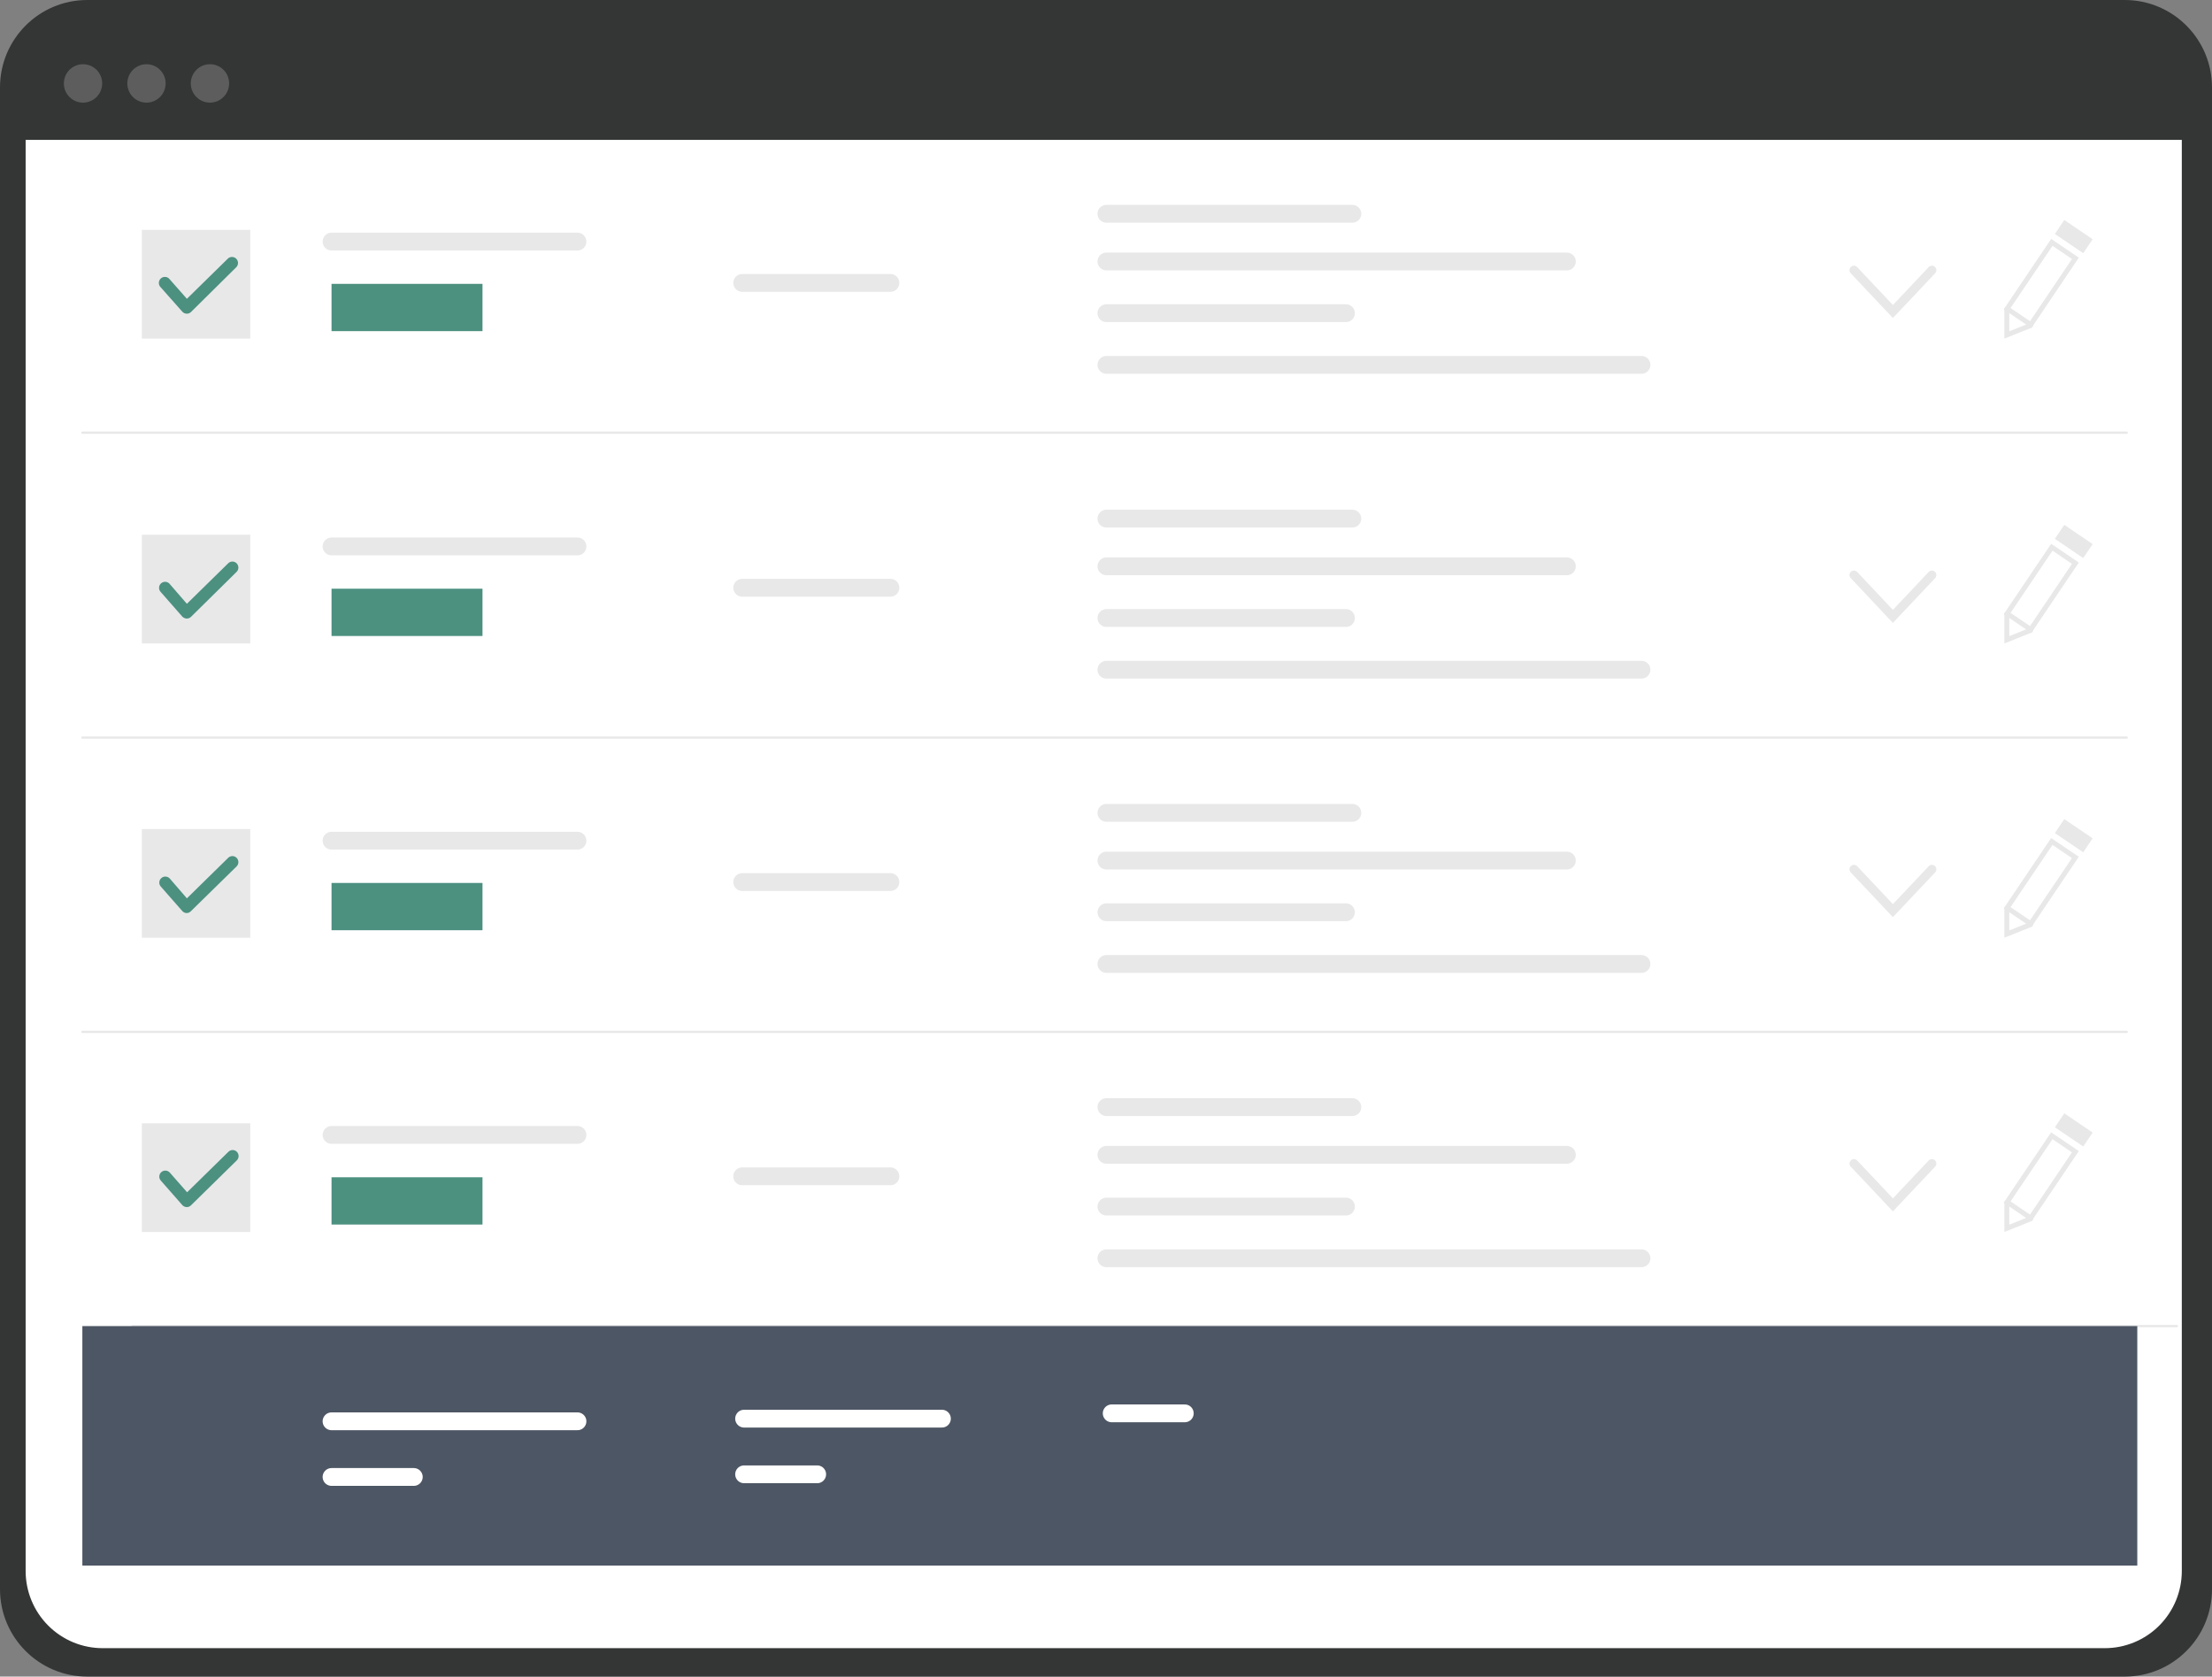 <svg width="384" height="291" viewBox="0 0 384 291" fill="none" xmlns="http://www.w3.org/2000/svg">
<rect x="0" y="0" width="384" height="291" fill="#808080" stroke="none"/>
<g clip-path="url(#clip0_728_23245)">
<path d="M368.85 0H15.15C6.783 0 0 6.798 0 15.183V275.817C0 284.202 6.783 291 15.15 291H368.85C377.217 291 384 284.202 384 275.817V15.183C384 6.798 377.217 0 368.85 0Z" fill="#343535"/>
<path d="M4.451 24.283H378.759V272.673C378.759 276.225 377.351 279.632 374.845 282.144C372.338 284.656 368.939 286.067 365.394 286.067H17.854C16.096 286.072 14.354 285.729 12.728 285.058C11.102 284.387 9.624 283.401 8.379 282.157C7.134 280.913 6.146 279.435 5.472 277.807C4.798 276.18 4.451 274.435 4.451 272.673V24.283Z" fill="white"/>
<g opacity="0.2">
<path d="M17.739 14.48C17.739 15.14 17.544 15.785 17.178 16.334C16.812 16.882 16.293 17.31 15.684 17.562C15.076 17.814 14.407 17.881 13.761 17.752C13.116 17.623 12.522 17.305 12.057 16.839C11.591 16.372 11.274 15.778 11.146 15.131C11.018 14.484 11.084 13.813 11.335 13.204C11.587 12.594 12.014 12.073 12.561 11.707C13.109 11.34 13.752 11.145 14.411 11.145C15.293 11.145 16.14 11.496 16.764 12.121C17.388 12.747 17.739 13.596 17.739 14.48Z" fill="white"/>
<path d="M28.757 14.48C28.757 15.14 28.561 15.785 28.196 16.334C27.83 16.882 27.31 17.31 26.702 17.562C26.094 17.814 25.424 17.881 24.779 17.752C24.133 17.623 23.54 17.305 23.075 16.839C22.609 16.372 22.292 15.778 22.164 15.131C22.035 14.484 22.101 13.813 22.353 13.204C22.605 12.594 23.032 12.073 23.579 11.707C24.126 11.34 24.77 11.145 25.428 11.145C25.865 11.145 26.298 11.231 26.702 11.398C27.106 11.566 27.473 11.812 27.782 12.121C28.091 12.431 28.336 12.799 28.503 13.204C28.671 13.608 28.757 14.042 28.757 14.48Z" fill="white"/>
<path d="M39.776 14.48C39.776 15.14 39.581 15.785 39.215 16.334C38.849 16.882 38.33 17.31 37.721 17.562C37.113 17.814 36.444 17.881 35.798 17.752C35.153 17.623 34.559 17.305 34.094 16.839C33.629 16.372 33.312 15.778 33.183 15.131C33.055 14.484 33.121 13.813 33.373 13.204C33.624 12.594 34.051 12.073 34.598 11.707C35.146 11.34 35.789 11.145 36.448 11.145C37.33 11.145 38.177 11.496 38.801 12.121C39.425 12.747 39.776 13.596 39.776 14.48Z" fill="white"/>
</g>
<path d="M128.842 49.103H154.577" stroke="#E8E8E8" stroke-width="3.09" stroke-miterlimit="10" stroke-linecap="round"/>
<path d="M57.553 41.933H100.249" stroke="#E8E8E8" stroke-width="3.09" stroke-miterlimit="10" stroke-linecap="round"/>
<path d="M192.07 37.102H234.767" stroke="#E8E8E8" stroke-width="3.09" stroke-miterlimit="10" stroke-linecap="round"/>
<path d="M192.07 45.384H272.005" stroke="#E8E8E8" stroke-width="3.09" stroke-miterlimit="10" stroke-linecap="round"/>
<path d="M192.07 54.356H233.657" stroke="#E8E8E8" stroke-width="3.09" stroke-miterlimit="10" stroke-linecap="round"/>
<path d="M192.07 63.328H284.962" stroke="#E8E8E8" stroke-width="3.09" stroke-miterlimit="10" stroke-linecap="round"/>
<path d="M43.448 39.901H24.625V58.765H43.448V39.901Z" fill="#E8E8E8"/>
<path d="M83.76 49.269H57.553V57.474H83.76V49.269Z" fill="#4C9080"/>
<path d="M335.375 46.892L331.995 50.483L328.603 54.062L325.223 50.483L321.844 46.892" stroke="#E8E8E8" stroke-width="1.55" stroke-miterlimit="10" stroke-linecap="round"/>
<path d="M360.286 44.837L356.197 42.067L348.436 53.578L352.525 56.347L360.286 44.837Z" stroke="#E8E8E8" stroke-width="0.86" stroke-miterlimit="10" stroke-linecap="round"/>
<path d="M352.5 56.49L350.447 57.308L348.381 58.139V55.915V53.691" stroke="#E8E8E8" stroke-width="0.86" stroke-miterlimit="10" stroke-linecap="round"/>
<path d="M363.281 41.521L358.357 38.186L356.722 40.611L361.646 43.946L363.281 41.521Z" fill="#E8E8E8"/>
<path d="M32.38 54.445C32.239 54.439 32.101 54.404 31.974 54.342C31.847 54.281 31.733 54.194 31.64 54.087L27.878 49.844C27.778 49.743 27.699 49.622 27.647 49.489C27.594 49.355 27.57 49.213 27.575 49.07C27.58 48.927 27.614 48.786 27.675 48.657C27.736 48.528 27.823 48.412 27.93 48.318C28.037 48.223 28.163 48.152 28.299 48.108C28.434 48.064 28.578 48.048 28.72 48.062C28.862 48.076 29 48.118 29.125 48.188C29.25 48.257 29.36 48.351 29.447 48.464L32.444 51.864L39.611 44.834C39.813 44.669 40.071 44.585 40.331 44.6C40.592 44.615 40.838 44.728 41.02 44.915C41.203 45.103 41.309 45.352 41.317 45.614C41.325 45.876 41.235 46.131 41.065 46.33L33.158 54.151C33.057 54.253 32.935 54.332 32.801 54.382C32.667 54.433 32.523 54.455 32.38 54.445Z" fill="#4C9080"/>
<path d="M14.297 75.098H369.195" stroke="#E8E8E8" stroke-width="0.39" stroke-miterlimit="10" stroke-linecap="round"/>
<path d="M128.842 102.014H154.577" stroke="#E8E8E8" stroke-width="3.09" stroke-miterlimit="10" stroke-linecap="round"/>
<path d="M57.553 94.844H100.249" stroke="#E8E8E8" stroke-width="3.09" stroke-miterlimit="10" stroke-linecap="round"/>
<path d="M192.07 90.013H234.767" stroke="#E8E8E8" stroke-width="3.09" stroke-miterlimit="10" stroke-linecap="round"/>
<path d="M192.07 98.295H272.005" stroke="#E8E8E8" stroke-width="3.09" stroke-miterlimit="10" stroke-linecap="round"/>
<path d="M192.07 107.267H233.657" stroke="#E8E8E8" stroke-width="3.09" stroke-miterlimit="10" stroke-linecap="round"/>
<path d="M192.07 116.239H284.962" stroke="#E8E8E8" stroke-width="3.09" stroke-miterlimit="10" stroke-linecap="round"/>
<path d="M43.448 92.812H24.625V111.676H43.448V92.812Z" fill="#E8E8E8"/>
<path d="M83.76 102.18H57.553V110.386H83.76V102.18Z" fill="#4C9080"/>
<path d="M335.375 99.803L331.995 103.395L328.603 106.986L325.223 103.395L321.844 99.803" stroke="#E8E8E8" stroke-width="1.55" stroke-miterlimit="10" stroke-linecap="round"/>
<path d="M360.286 97.751L356.197 94.981L348.436 106.492L352.525 109.261L360.286 97.751Z" stroke="#E8E8E8" stroke-width="0.86" stroke-miterlimit="10" stroke-linecap="round"/>
<path d="M352.5 109.401L350.447 110.219L348.381 111.05V108.826V106.603" stroke="#E8E8E8" stroke-width="0.86" stroke-miterlimit="10" stroke-linecap="round"/>
<path d="M363.281 94.435L358.357 91.1L356.722 93.525L361.646 96.859L363.281 94.435Z" fill="#E8E8E8"/>
<path d="M32.379 107.357C32.097 107.341 31.832 107.218 31.639 107.012L27.916 102.768C27.815 102.667 27.736 102.546 27.684 102.413C27.631 102.279 27.607 102.137 27.612 101.994C27.617 101.851 27.651 101.71 27.712 101.581C27.773 101.452 27.86 101.336 27.967 101.242C28.074 101.148 28.2 101.076 28.336 101.032C28.472 100.988 28.615 100.973 28.757 100.986C28.899 101 29.037 101.043 29.162 101.112C29.287 101.181 29.397 101.275 29.484 101.388L32.443 104.8L39.61 97.771C39.706 97.674 39.82 97.597 39.946 97.545C40.072 97.492 40.207 97.465 40.343 97.465C40.479 97.465 40.614 97.492 40.74 97.545C40.866 97.597 40.98 97.674 41.076 97.771C41.173 97.868 41.251 97.984 41.303 98.111C41.356 98.238 41.383 98.375 41.383 98.512C41.383 98.65 41.356 98.787 41.303 98.914C41.251 99.041 41.173 99.156 41.076 99.254L33.157 107.063C33.056 107.164 32.934 107.243 32.8 107.294C32.665 107.344 32.522 107.366 32.379 107.357Z" fill="#4C9080"/>
<path d="M14.297 128.023H369.195" stroke="#E8E8E8" stroke-width="0.39" stroke-miterlimit="10" stroke-linecap="round"/>
<path d="M128.842 153.098H154.577" stroke="#E8E8E8" stroke-width="3.09" stroke-miterlimit="10" stroke-linecap="round"/>
<path d="M57.553 145.915H100.249" stroke="#E8E8E8" stroke-width="3.09" stroke-miterlimit="10" stroke-linecap="round"/>
<path d="M192.07 141.084H234.767" stroke="#E8E8E8" stroke-width="3.09" stroke-miterlimit="10" stroke-linecap="round"/>
<path d="M192.07 149.366H272.005" stroke="#E8E8E8" stroke-width="3.09" stroke-miterlimit="10" stroke-linecap="round"/>
<path d="M192.07 158.338H233.657" stroke="#E8E8E8" stroke-width="3.09" stroke-miterlimit="10" stroke-linecap="round"/>
<path d="M192.07 167.31H284.962" stroke="#E8E8E8" stroke-width="3.09" stroke-miterlimit="10" stroke-linecap="round"/>
<path d="M43.448 143.896H24.625V162.76H43.448V143.896Z" fill="#E8E8E8"/>
<path d="M83.76 153.251H57.553V161.457H83.76V153.251Z" fill="#4C9080"/>
<path d="M335.375 150.887L331.995 154.466L328.603 158.057L325.223 154.466L321.844 150.887" stroke="#E8E8E8" stroke-width="1.55" stroke-miterlimit="10" stroke-linecap="round"/>
<path d="M360.281 148.82L356.191 146.051L348.43 157.561L352.519 160.331L360.281 148.82Z" stroke="#E8E8E8" stroke-width="0.86" stroke-miterlimit="10" stroke-linecap="round"/>
<path d="M352.5 160.472L350.447 161.303L348.381 162.121V159.897V157.673" stroke="#E8E8E8" stroke-width="0.86" stroke-miterlimit="10" stroke-linecap="round"/>
<path d="M363.275 145.504L358.352 142.169L356.716 144.594L361.64 147.929L363.275 145.504Z" fill="#E8E8E8"/>
<path d="M32.379 158.479C32.238 158.472 32.1 158.437 31.973 158.376C31.846 158.314 31.733 158.227 31.64 158.121L27.916 153.878C27.825 153.776 27.755 153.656 27.71 153.527C27.665 153.398 27.646 153.261 27.654 153.124C27.663 152.987 27.698 152.854 27.758 152.731C27.818 152.608 27.902 152.498 28.005 152.408C28.108 152.316 28.228 152.246 28.358 152.2C28.488 152.155 28.626 152.136 28.763 152.145C28.901 152.153 29.035 152.188 29.159 152.249C29.283 152.309 29.393 152.394 29.484 152.497L32.443 155.923L39.61 148.893C39.706 148.796 39.82 148.719 39.946 148.667C40.072 148.614 40.207 148.587 40.343 148.587C40.48 148.587 40.615 148.614 40.741 148.667C40.867 148.719 40.981 148.796 41.077 148.893C41.174 148.991 41.251 149.106 41.304 149.233C41.356 149.361 41.383 149.497 41.383 149.635C41.383 149.772 41.356 149.909 41.304 150.036C41.251 150.163 41.174 150.278 41.077 150.376L33.157 158.134C33.06 158.244 32.94 158.332 32.806 158.391C32.672 158.451 32.526 158.481 32.379 158.479Z" fill="#4C9080"/>
<path d="M14.297 179.094H369.195" stroke="#E8E8E8" stroke-width="0.39" stroke-miterlimit="10" stroke-linecap="round"/>
<path d="M128.842 204.169H154.577" stroke="#E8E8E8" stroke-width="3.09" stroke-miterlimit="10" stroke-linecap="round"/>
<path d="M57.553 196.986H100.249" stroke="#E8E8E8" stroke-width="3.09" stroke-miterlimit="10" stroke-linecap="round"/>
<path d="M192.07 192.155H234.767" stroke="#E8E8E8" stroke-width="3.09" stroke-miterlimit="10" stroke-linecap="round"/>
<path d="M192.07 200.437H272.005" stroke="#E8E8E8" stroke-width="3.09" stroke-miterlimit="10" stroke-linecap="round"/>
<path d="M192.07 209.422H233.657" stroke="#E8E8E8" stroke-width="3.09" stroke-miterlimit="10" stroke-linecap="round"/>
<path d="M192.07 218.394H284.962" stroke="#E8E8E8" stroke-width="3.09" stroke-miterlimit="10" stroke-linecap="round"/>
<path d="M43.448 194.967H24.625V213.831H43.448V194.967Z" fill="#E8E8E8"/>
<path d="M83.76 204.335H57.553V212.54H83.76V204.335Z" fill="#4C9080"/>
<path d="M335.375 201.958L331.995 205.537L328.603 209.128L325.223 205.537L321.844 201.958" stroke="#E8E8E8" stroke-width="1.55" stroke-miterlimit="10" stroke-linecap="round"/>
<path d="M360.281 199.9L356.191 197.131L348.43 208.641L352.519 211.411L360.281 199.9Z" stroke="#E8E8E8" stroke-width="0.86" stroke-miterlimit="10" stroke-linecap="round"/>
<path d="M352.5 211.543L350.447 212.374L348.381 213.192V210.968V208.757" stroke="#E8E8E8" stroke-width="0.86" stroke-miterlimit="10" stroke-linecap="round"/>
<path d="M363.283 196.573L358.359 193.239L356.724 195.664L361.648 198.998L363.283 196.573Z" fill="#E8E8E8"/>
<path d="M32.379 209.511C32.238 209.505 32.1 209.47 31.973 209.408C31.846 209.347 31.733 209.26 31.64 209.153L27.916 204.91C27.825 204.808 27.755 204.689 27.71 204.56C27.665 204.43 27.646 204.293 27.654 204.157C27.663 204.02 27.698 203.886 27.758 203.763C27.818 203.64 27.902 203.531 28.005 203.44C28.108 203.349 28.228 203.278 28.358 203.233C28.488 203.188 28.626 203.169 28.763 203.177C28.901 203.186 29.035 203.221 29.159 203.281C29.283 203.342 29.393 203.426 29.484 203.53L32.481 206.942L39.648 199.913C39.745 199.816 39.859 199.739 39.984 199.686C40.11 199.634 40.245 199.607 40.382 199.607C40.518 199.607 40.653 199.634 40.779 199.686C40.905 199.739 41.019 199.816 41.115 199.913C41.212 200.01 41.289 200.126 41.342 200.253C41.395 200.38 41.422 200.517 41.422 200.654C41.422 200.792 41.395 200.928 41.342 201.055C41.289 201.183 41.212 201.298 41.115 201.396L33.157 209.204C33.057 209.308 32.935 209.388 32.801 209.441C32.667 209.494 32.523 209.518 32.379 209.511Z" fill="#4C9080"/>
<path d="M23.02 230.165H377.918" stroke="#E8E8E8" stroke-width="0.39" stroke-miterlimit="10" stroke-linecap="round"/>
<path d="M371.031 230.165H14.297V271.74H371.031V230.165Z" fill="#4D5664"/>
<path d="M57.553 246.69H100.249" stroke="white" stroke-width="3.09" stroke-miterlimit="10" stroke-linecap="round"/>
<path d="M57.553 256.352H71.836" stroke="white" stroke-width="3.09" stroke-miterlimit="10" stroke-linecap="round"/>
<path d="M129.174 246.23H163.517" stroke="white" stroke-width="3.09" stroke-miterlimit="10" stroke-linecap="round"/>
<path d="M129.174 255.892H141.863" stroke="white" stroke-width="3.09" stroke-miterlimit="10" stroke-linecap="round"/>
<path d="M192.988 245.31H205.677" stroke="white" stroke-width="3.09" stroke-miterlimit="10" stroke-linecap="round"/>
</g>
<defs>
<clipPath id="clip0_728_23245">
<rect width="384" height="291" fill="white"/>
</clipPath>
</defs>
</svg>
